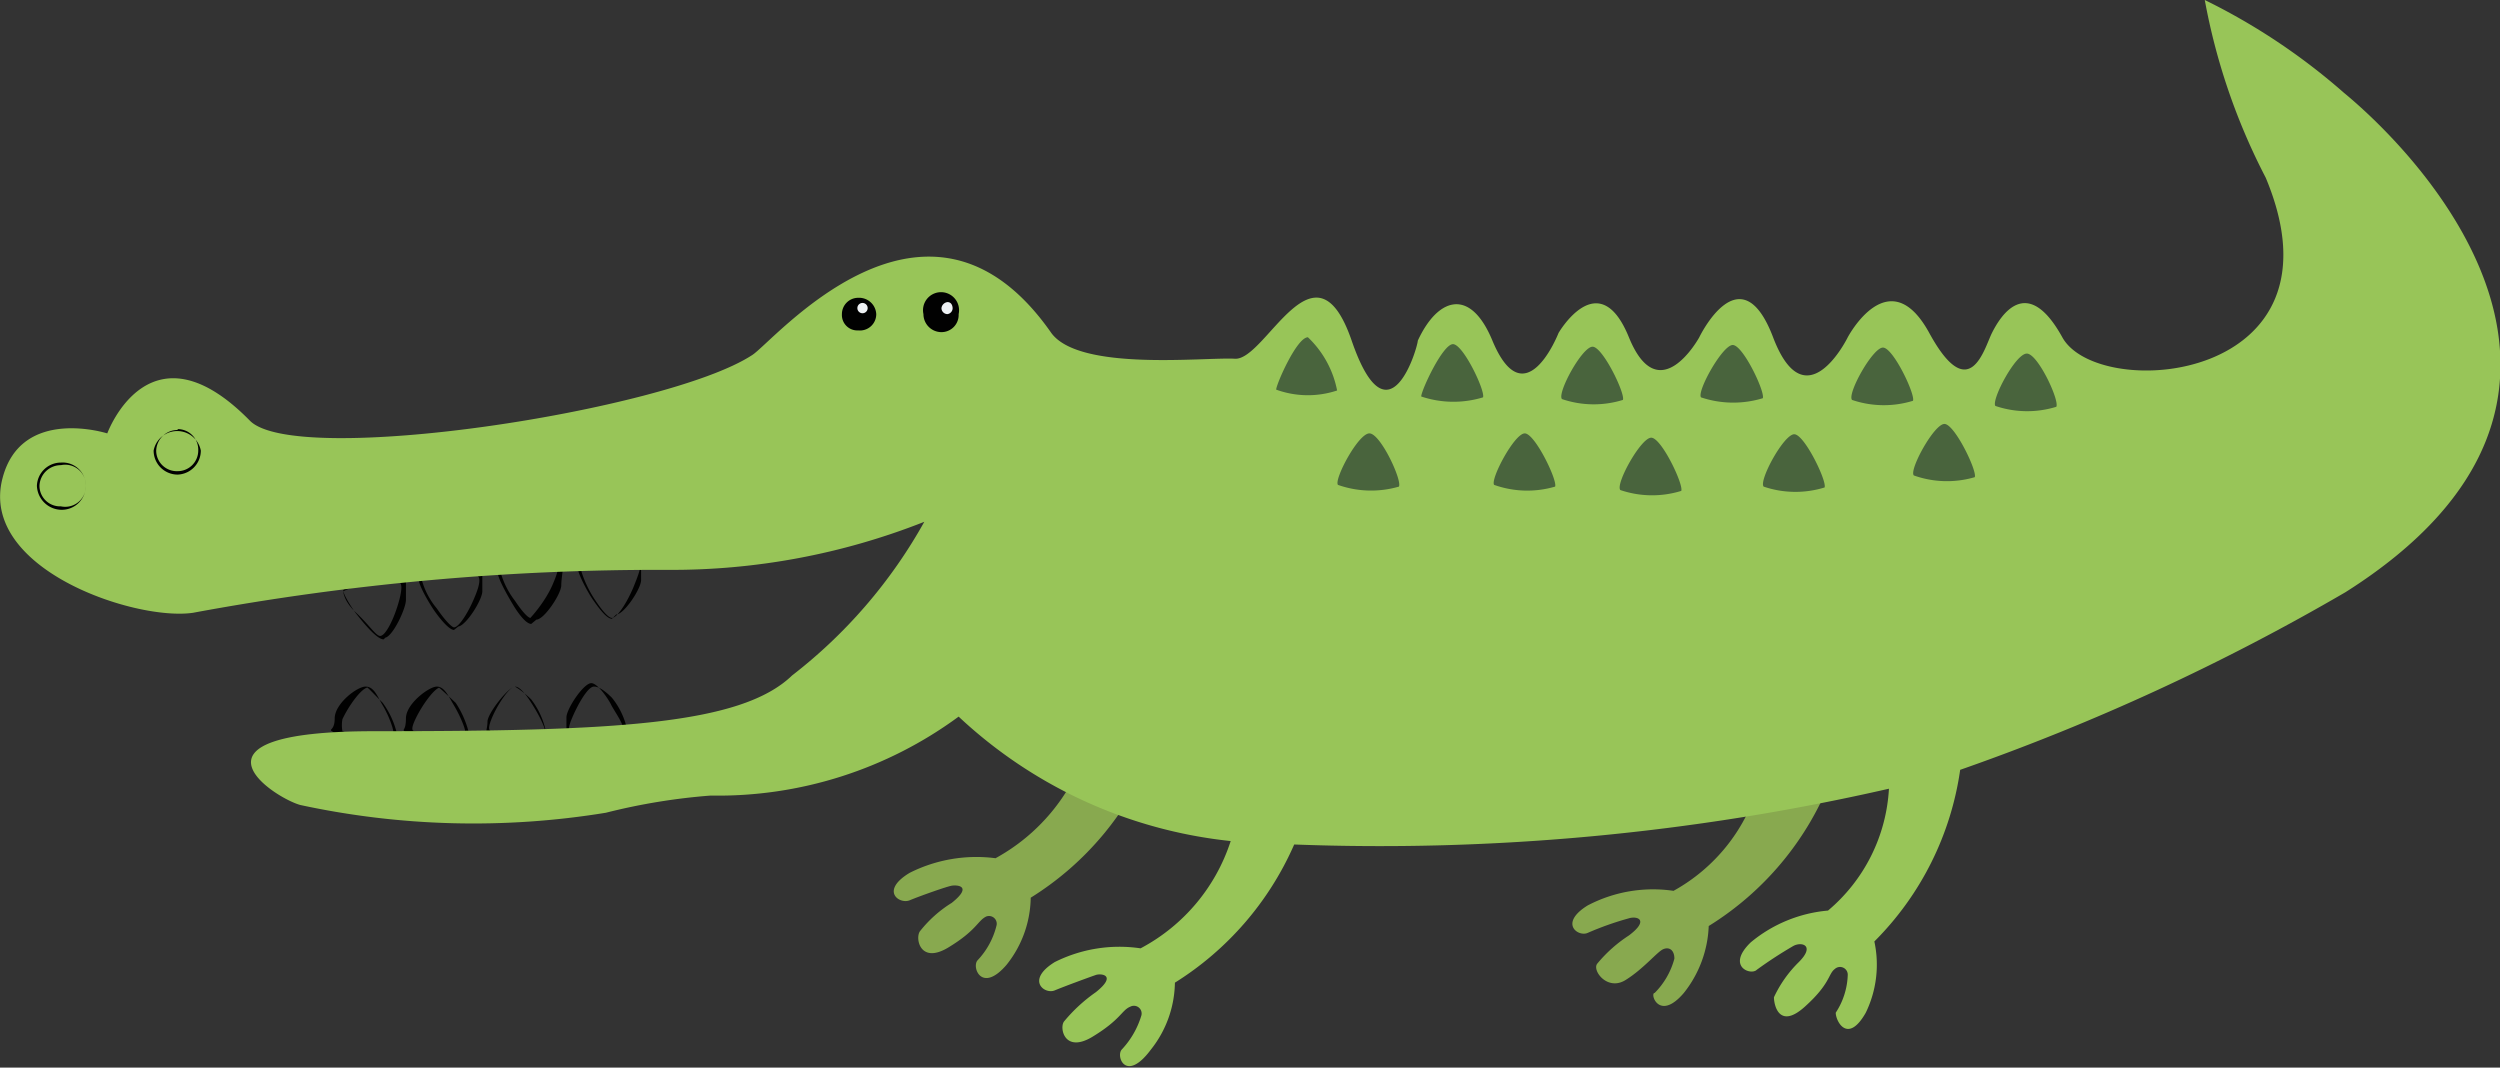 <svg xmlns="http://www.w3.org/2000/svg" viewBox="0 0 29.13 12.44"><rect x="0" y="0" width="29.13" height="12.44" fill="#333333" stroke="none"/><defs><style>.cls-1{fill:#88a94f;}.cls-2{fill:#010101;}.cls-3{fill:#98c558;}.cls-4{fill:#49643d;}.cls-5{fill:#eef1f4;}</style></defs><g id="Layer_2" data-name="Layer 2"><g id="Layer_2-2" data-name="Layer 2"><path class="cls-1" d="M21.33,9.09a3.52,3.52,0,0,1-1.42,1.7,1.33,1.33,0,0,1-.29.78c-.29.34-.4,0-.34,0a.89.89,0,0,0,.23-.4c0-.1-.06-.14-.13-.11s-.23.23-.44.36-.39-.11-.33-.19a1.62,1.62,0,0,1,.37-.33c.24-.18.1-.23,0-.2a3.59,3.59,0,0,0-.48.17c-.11.05-.34-.11,0-.32a1.64,1.64,0,0,1,1-.17,2.08,2.08,0,0,0,1-1.27Z"/><path class="cls-1" d="M13.47,8.72l-.81,0A2.25,2.25,0,0,1,11.6,10a1.73,1.73,0,0,0-1,.17c-.35.21-.12.37,0,.32s.43-.16.49-.17.25,0,0,.2a1.43,1.43,0,0,0-.37.33c-.06.08,0,.39.33.19s.34-.31.44-.36a.09.09,0,0,1,.12.11.9.9,0,0,1-.22.4c-.07.08.05.39.34.05a1.28,1.28,0,0,0,.28-.78,3.52,3.52,0,0,0,1.42-1.71Z"/><path class="cls-2" d="M7.13,7.21c-.06,0-.15-.12-.22-.22s-.2-.35-.18-.4.33-.08.47-.08a.5.5,0,0,1,.27,0s0,.15,0,.25-.2.4-.29.4Zm.07-.67a.91.91,0,0,0-.44.07A1.31,1.31,0,0,0,6.94,7c.1.15.16.2.19.2v0c.06,0,.18-.18.26-.38s.07-.21.06-.22S7.36,6.54,7.2,6.54Z"/><path class="cls-2" d="M6.19,7.27c-.06,0-.15-.12-.21-.22s-.2-.34-.18-.4.32-.08.46-.08.24,0,.28,0,0,.15,0,.25-.2.4-.29.4Zm.07-.67a1.09,1.09,0,0,0-.43.06A1,1,0,0,0,6,7c.1.15.16.2.18.2v0s.17-.18.26-.39.06-.2,0-.21S6.42,6.6,6.26,6.6Z"/><path class="cls-2" d="M5.29,7.34c-.06,0-.18-.15-.24-.24s-.19-.31-.17-.37.35-.1.51-.1a.46.46,0,0,1,.23,0s0,.16,0,.26-.19.4-.28.41Zm.1-.68a1,1,0,0,0-.48.08.89.89,0,0,0,.18.35c.11.16.18.22.2.22h0c.06,0,.18-.19.26-.4s0-.2,0-.21S5.55,6.66,5.39,6.66Z"/><path class="cls-2" d="M5.13,8.6s-.34,0-.4-.06,0,0,0-.17S5,8,5.09,8s.14.12.2.22.16.31.13.36S5.23,8.6,5.13,8.6Zm0-.59c-.06,0-.21.2-.29.37s0,.13,0,.14a.83.83,0,0,0,.37.05.65.65,0,0,0,.26,0,1.1,1.1,0,0,0-.16-.38C5.16,8.05,5.11,8,5.09,8Z"/><path class="cls-2" d="M4.29,8.6S4,8.6,3.9,8.54s0,0,0-.17S4.16,8,4.26,8s.14.12.2.22.15.31.12.36S4.39,8.6,4.29,8.6Zm0-.59c-.07,0-.22.2-.3.37a.39.39,0,0,0,0,.14.87.87,0,0,0,.37.05.73.73,0,0,0,.27,0,1,1,0,0,0-.17-.38C4.32,8.05,4.28,8,4.26,8Z"/><path class="cls-2" d="M6,8.6c-.08,0-.27,0-.32,0s0-.09,0-.19S5.93,8,6,8s.16.14.21.22.17.29.14.34S6,8.6,6,8.6ZM6,8c-.06,0-.2.2-.27.37s0,.14,0,.15a.62.62,0,0,0,.29,0,.78.78,0,0,0,.34,0,.92.92,0,0,0-.17-.37C6.09,8.05,6,8,6,8Z"/><path class="cls-2" d="M6.85,8.55a.51.51,0,0,1-.25,0s0-.09,0-.19.2-.4.29-.4h0c.07,0,.19.17.23.25s.16.24.14.3S7,8.55,6.85,8.55ZM6.92,8c-.07,0-.19.21-.26.38s0,.15,0,.15.08,0,.23,0a1.09,1.09,0,0,0,.41-.06.88.88,0,0,0-.17-.34C7,8,6.94,8,6.92,8Z"/><path class="cls-2" d="M4.47,7.45c-.09,0-.28-.25-.32-.3S4,6.93,4,6.88s.42-.15.6-.15l.13,0s0,.16,0,.26-.15.42-.24.44Zm.14-.69A1.22,1.22,0,0,0,4,6.89s0,.11.15.25.23.27.28.27h0c.06,0,.16-.19.22-.41s0-.21,0-.22S4.69,6.76,4.61,6.76Z"/><path class="cls-3" d="M27.31,1.08A7.37,7.37,0,0,0,25.69,0a7.36,7.36,0,0,0,.71,2.07c1,2.39-1.95,2.62-2.37,1.86s-.73-.23-.82-.05-.26.86-.73,0-.95.05-.95.05-.49,1-.87,0-.86,0-.86,0-.47.86-.82,0-.82-.05-.82-.05-.39,1-.77.09c-.26-.63-.64-.5-.87,0,0,.07-.34,1.25-.77,0s-1,.23-1.36.21-1.81.15-2.14-.3C10.8,1.8,9,4,8.76,4.14c-1,.65-5.32,1.31-5.85.76-1.17-1.19-1.66.15-1.66.15s-1-.32-1.22.52C-.25,6.63,1.58,7.24,2.25,7.14a29.74,29.74,0,0,1,5.52-.5,8,8,0,0,0,3-.56A5.87,5.87,0,0,1,9.23,7.87c-.6.58-2.09.65-4.87.65-2.37,0-1.16.78-.86.86a9.56,9.56,0,0,0,3.56.09,7.21,7.21,0,0,1,1.22-.2,4.73,4.73,0,0,0,2.89-.92A5.47,5.47,0,0,0,14.34,9.8a2.17,2.17,0,0,1-1.05,1.25,1.68,1.68,0,0,0-1,.16c-.34.21-.12.38,0,.33s.42-.16.48-.18.25,0,0,.2a1.86,1.86,0,0,0-.37.34c-.06.07,0,.38.33.18s.34-.31.44-.35a.09.09,0,0,1,.13.1,1,1,0,0,1-.23.4c-.07.08.05.39.34,0a1.28,1.28,0,0,0,.28-.78,3.6,3.6,0,0,0,1.39-1.61,26.59,26.59,0,0,0,6.93-.65,2,2,0,0,1-.71,1.42,1.63,1.63,0,0,0-.9.37c-.29.28,0,.39.07.32a4.93,4.93,0,0,1,.43-.28c.1-.05.25,0,.06.19a1.41,1.41,0,0,0-.29.41c0,.09.06.38.36.11s.27-.38.35-.44a.09.09,0,0,1,.15.07.85.85,0,0,1-.14.44c0,.1.14.37.35,0a1.28,1.28,0,0,0,.1-.83,3.53,3.53,0,0,0,1-2h0A25.91,25.91,0,0,0,27.33,6.9C30.87,4.66,28.28,1.88,27.31,1.08Z"/><path class="cls-2" d="M.71,5.94a.29.29,0,0,1-.28-.28.28.28,0,0,1,.28-.27A.27.27,0,0,1,1,5.66.28.28,0,0,1,.71,5.94Zm0-.52a.25.25,0,0,0-.25.24.24.24,0,0,0,.25.24A.24.24,0,0,0,1,5.66.24.24,0,0,0,.71,5.42Z"/><path class="cls-2" d="M2.07,5.53a.28.28,0,0,1-.28-.28.28.28,0,0,1,.55,0A.28.28,0,0,1,2.07,5.53Zm0-.52a.25.25,0,0,0-.25.24.24.24,0,0,0,.25.24.24.24,0,0,0,.24-.24A.24.24,0,0,0,2.07,5Z"/><path class="cls-2" d="M11.17,3.66a.21.21,0,1,0-.41,0,.21.21,0,0,0,.21.21A.2.2,0,0,0,11.17,3.66Z"/><path class="cls-2" d="M10.21,3.66A.2.2,0,0,0,10,3.47a.19.19,0,0,0-.19.19.18.18,0,0,0,.19.19A.19.19,0,0,0,10.21,3.66Z"/><path class="cls-4" d="M14.87,4.54c0-.06.24-.61.37-.61a1.16,1.16,0,0,1,.34.62A1.08,1.08,0,0,1,14.87,4.54Z"/><path class="cls-4" d="M16.56,4.62c0-.07.25-.61.37-.61s.38.55.35.62A1.18,1.18,0,0,1,16.56,4.62Z"/><path class="cls-4" d="M17.41,5.65c-.05-.06.24-.61.36-.6s.38.55.35.62A1.15,1.15,0,0,1,17.41,5.65Z"/><path class="cls-4" d="M15.59,5.65c-.05-.06.24-.61.37-.6s.38.55.34.62A1.16,1.16,0,0,1,15.59,5.65Z"/><path class="cls-4" d="M18.2,4.65c-.06-.07.24-.62.36-.61s.38.55.35.62A1.15,1.15,0,0,1,18.2,4.65Z"/><path class="cls-4" d="M18.88,5.71c-.06-.07.24-.61.36-.61s.38.55.35.62A1.15,1.15,0,0,1,18.88,5.71Z"/><path class="cls-4" d="M19.82,4.63c-.05-.07.25-.61.37-.61s.38.55.35.62A1.18,1.18,0,0,1,19.82,4.63Z"/><path class="cls-4" d="M21.58,4.66c-.06-.07.24-.61.36-.61s.38.55.35.62A1.15,1.15,0,0,1,21.58,4.66Z"/><path class="cls-4" d="M22.3,5.54c-.06-.06.24-.61.36-.6s.38.55.35.62A1.15,1.15,0,0,1,22.3,5.54Z"/><path class="cls-4" d="M23.25,4.73c-.05-.07.24-.62.37-.61s.38.55.34.62A1.15,1.15,0,0,1,23.25,4.73Z"/><path class="cls-4" d="M20.55,5.67c-.06-.07.24-.62.36-.61s.38.55.35.62A1.15,1.15,0,0,1,20.55,5.67Z"/><path class="cls-5" d="M11.1,3.59s0-.07-.06-.07a.08.08,0,0,0-.07.07.07.07,0,0,0,.07.07A.07.07,0,0,0,11.1,3.59Z"/><path class="cls-5" d="M10.11,3.59a.06.06,0,0,0-.12,0,.06.06,0,0,0,.12,0Z"/></g></g></svg>